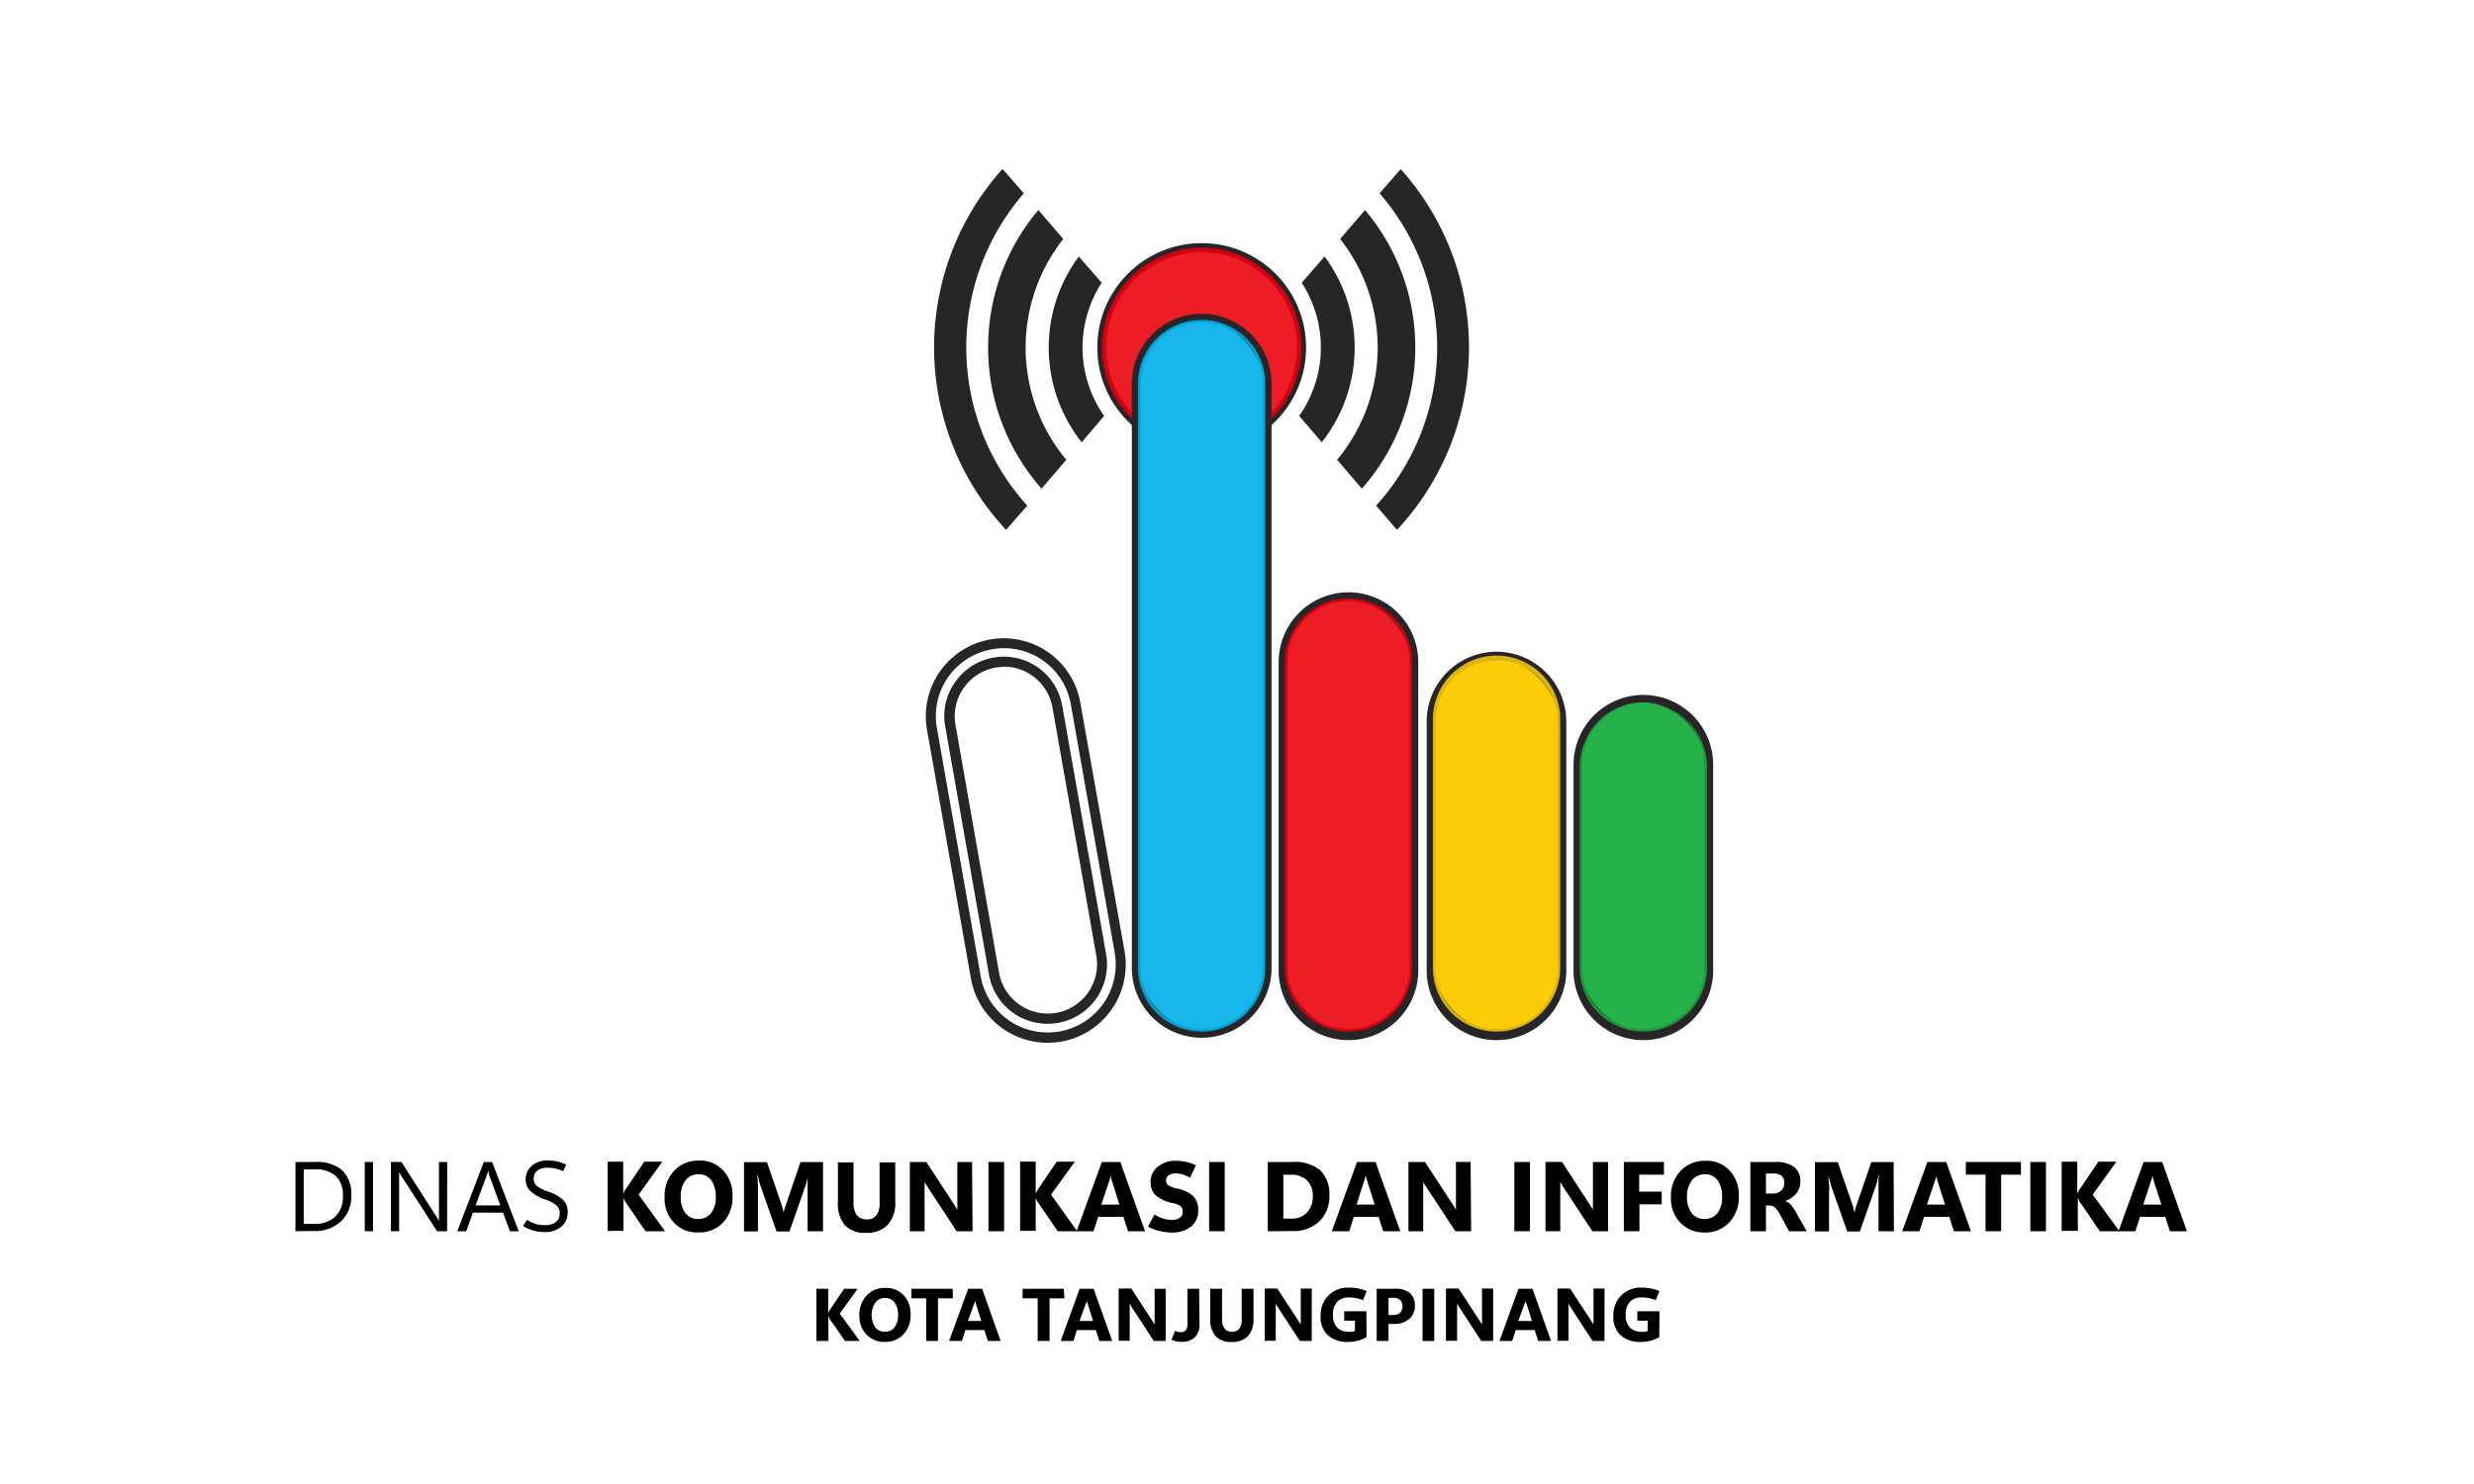 <svg id="Layer_1" data-name="Layer 1" xmlns="http://www.w3.org/2000/svg" viewBox="0 0 300 180"><defs><style>.cls-1{fill:#282528;}.cls-2{fill:#ee1c25;}.cls-3{fill:#d30010;}.cls-4{fill:#fdcc06;}.cls-5{fill:#ddb50e;}.cls-6{fill:#25b24a;}.cls-7{fill:#1e963a;}.cls-8{fill:#19b6eb;}.cls-9{fill:#00a6d3;}</style></defs><path d="M35.83,149.34v-8.4h2.33a4.77,4.77,0,0,1,3.33,1A4,4,0,0,1,42.6,145a4.11,4.11,0,0,1-1.24,3.13,4.55,4.55,0,0,1-3.3,1.18Zm1-7.51v6.62h1.25a3.59,3.59,0,0,0,2.58-.88,3.34,3.34,0,0,0,.92-2.51,3.16,3.16,0,0,0-.86-2.42,3.65,3.65,0,0,0-2.58-.81Z"/><path d="M45.23,149.34h-1v-8.4h1Z"/><path d="M54.22,149.34H53l-4.33-6.7a2.15,2.15,0,0,1-.14-.26,2.1,2.1,0,0,1-.13-.26h0a2.12,2.12,0,0,1,0,.42c0,.19,0,.43,0,.73v6.07h-1v-8.4h1.28l4.21,6.59.22.35.12.21h0a4.58,4.58,0,0,1,0-.49c0-.21,0-.45,0-.74v-5.92h1Z"/><path d="M55.45,149.34l3.22-8.4h1l3.23,8.4H61.83L61,147.09H57.34l-.8,2.25Zm2.22-3.13h3l-1.36-3.69a1.84,1.84,0,0,1-.06-.23c0-.09,0-.2-.07-.33h0c0,.12,0,.22-.06.31a1.23,1.23,0,0,1-.08.25Z"/><path d="M63.43,148.7l.48-.74a4.13,4.13,0,0,0,1,.48,4,4,0,0,0,1.21.16,2.09,2.09,0,0,0,1.26-.36,1.21,1.21,0,0,0,.49-1.05,1.25,1.25,0,0,0-.42-1,4.16,4.16,0,0,0-1.37-.71,5.11,5.11,0,0,1-1.75-1,1.83,1.83,0,0,1-.58-1.41,2.08,2.08,0,0,1,.75-1.67,2.84,2.84,0,0,1,1.94-.64,5.1,5.1,0,0,1,1.11.12,5.47,5.47,0,0,1,1.11.39l-.37.79a4,4,0,0,0-.94-.32,4.34,4.34,0,0,0-1-.1,1.87,1.87,0,0,0-1.19.35,1.18,1.18,0,0,0-.44,1,1.07,1.07,0,0,0,.4.88,4.91,4.91,0,0,0,1.35.67,4.82,4.82,0,0,1,1.82,1,2.1,2.1,0,0,1,.55,1.52,2.23,2.23,0,0,1-.74,1.7,3,3,0,0,1-2.07.68,4.72,4.72,0,0,1-1.39-.19A4.77,4.77,0,0,1,63.43,148.7Z"/><path d="M80.64,149.34H78.27l-2.44-3.58a.75.75,0,0,1-.1-.17c0-.08-.08-.17-.13-.29h0v4H73.68v-8.4h1.89v3.9h0l.1-.2c0-.08.08-.17.14-.27l2.32-3.43h2.19l-2.88,4Z"/><path d="M84.67,149.49a3.9,3.9,0,0,1-2.94-1.18,4.2,4.2,0,0,1-1.14-3.06A4.51,4.51,0,0,1,81.75,142a4,4,0,0,1,3.06-1.23A3.8,3.8,0,0,1,87.72,142a4.33,4.33,0,0,1,1.11,3.1,4.46,4.46,0,0,1-1.15,3.19A4,4,0,0,1,84.67,149.49Zm0-1.64a1.89,1.89,0,0,0,1.55-.7,3,3,0,0,0,.57-2,3.32,3.32,0,0,0-.55-2,1.82,1.82,0,0,0-1.53-.72,1.92,1.92,0,0,0-1.58.74,3.13,3.13,0,0,0-.58,2,3.09,3.09,0,0,0,.58,2A1.9,1.9,0,0,0,84.71,147.85Z"/><path d="M99.8,149.34H97.93v-5c0-.27,0-.55,0-.85s0-.62.06-.94h0c0,.25-.1.47-.14.66a3.46,3.46,0,0,1-.12.45l-2,5.71H94.17l-2-5.65c0-.08-.06-.22-.11-.41s-.1-.45-.16-.76h-.05c0,.41.05.8.06,1.16s0,.7,0,1v4.65H90.22v-8.4H93l1.72,5a3.86,3.86,0,0,1,.17.55c.05.18.09.37.13.56h0c.06-.21.11-.41.17-.6a5.3,5.3,0,0,1,.17-.52l1.71-5H99.8Z"/><path d="M108.56,145.7a4,4,0,0,1-.89,2.84,3.43,3.43,0,0,1-2.64,1,3.36,3.36,0,0,1-2.57-.92,4,4,0,0,1-.85-2.8v-4.83h1.89v4.87a2.5,2.5,0,0,0,.4,1.53,1.44,1.44,0,0,0,1.2.51,1.4,1.4,0,0,0,1.17-.49,2.36,2.36,0,0,0,.39-1.48v-4.94h1.9Z"/><path d="M117.94,149.34H116l-3.46-5.28-.26-.41a3.08,3.08,0,0,1-.16-.29h0c0,.15,0,.34,0,.57s0,.49,0,.79v4.62h-1.79v-8.4h2l3.34,5.11.22.35.2.34h0a3.76,3.76,0,0,1,0-.44c0-.19,0-.43,0-.71v-4.65h1.78Z"/><path d="M121.76,149.34h-1.9v-8.4h1.9Z"/><path d="M130.62,149.34h-2.36l-2.45-3.58-.09-.17-.13-.29h0v4h-1.89v-8.4h1.89v3.9h0a1.13,1.13,0,0,1,.09-.2l.14-.27,2.32-3.43h2.2l-2.89,4Z"/><path d="M130.55,149.34l3.06-8.4h2.24l3,8.4h-2.06l-.57-1.75h-3.05l-.56,1.75Zm3-3.23h2.19l-.92-2.92a3,3,0,0,1-.09-.29,2.16,2.16,0,0,1,0-.32h-.05q0,.18-.06.3a1.9,1.9,0,0,1-.09.29Z"/><path d="M139.21,148.78l.78-1.47a4.92,4.92,0,0,0,1.1.51,3.51,3.51,0,0,0,1,.13,1.53,1.53,0,0,0,1-.26.85.85,0,0,0,.33-.71.84.84,0,0,0-.26-.66,2.09,2.09,0,0,0-.95-.39,4.51,4.51,0,0,1-2.05-.92,2.15,2.15,0,0,1-.64-1.65,2.34,2.34,0,0,1,.83-1.81,3.32,3.32,0,0,1,2.32-.75,5.41,5.41,0,0,1,1.21.14,5,5,0,0,1,1.14.41l-.71,1.49a4.29,4.29,0,0,0-.91-.39,3,3,0,0,0-.8-.12,1.49,1.49,0,0,0-.88.23.72.72,0,0,0-.32.63.69.69,0,0,0,.29.59,3.17,3.17,0,0,0,1,.38,3.89,3.89,0,0,1,2,.92,2.35,2.35,0,0,1,.61,1.74,2.45,2.45,0,0,1-.84,1.93,3.59,3.59,0,0,1-2.44.74,5.92,5.92,0,0,1-1.46-.19A4.86,4.86,0,0,1,139.21,148.78Z"/><path d="M148.51,149.34h-1.89v-8.4h1.89Z"/><path d="M153.73,149.34v-8.4h3a4.86,4.86,0,0,1,3.36,1,4,4,0,0,1,1.11,3.07,4.13,4.13,0,0,1-1.22,3.14,4.5,4.5,0,0,1-3.25,1.17Zm1.89-6.86v5.33h.94a2.53,2.53,0,0,0,1.93-.74,2.78,2.78,0,0,0,.7-2,2.55,2.55,0,0,0-.69-1.89,2.64,2.64,0,0,0-1.95-.69Z"/><path d="M161.5,149.34l3.05-8.4h2.25l3,8.4h-2.07l-.56-1.75h-3l-.56,1.75Zm3-3.23h2.2l-.93-2.92a2.65,2.65,0,0,1-.08-.29,1.3,1.3,0,0,1-.06-.32h-.05q0,.18-.06.3c0,.09,0,.19-.08.29Z"/><path d="M178.39,149.34h-1.91L173,144.06l-.26-.41a3.08,3.08,0,0,1-.16-.29h0q0,.22,0,.57c0,.22,0,.49,0,.79v4.62h-1.79v-8.4h2l3.34,5.11.22.35.2.34h0c0-.1,0-.24,0-.44s0-.43,0-.71v-4.65h1.78Z"/><path d="M185.52,149.34h-1.89v-8.4h1.89Z"/><path d="M195,149.34h-1.91l-3.47-5.28c-.1-.15-.18-.29-.25-.41s-.13-.21-.17-.29h0c0,.15,0,.34,0,.57s0,.49,0,.79v4.62h-1.79v-8.4h2l3.33,5.11.22.35.2.34h0a3.33,3.33,0,0,1,0-.44c0-.19,0-.43,0-.71v-4.65H195Z"/><path d="M201.77,142.48h-3v2.06h2.73v1.54H198.8v3.26h-1.89v-8.4h4.86Z"/><path d="M206.7,149.49a3.9,3.9,0,0,1-2.94-1.18,4.2,4.2,0,0,1-1.14-3.06,4.51,4.51,0,0,1,1.16-3.22,4,4,0,0,1,3.05-1.23,3.8,3.8,0,0,1,2.91,1.18,4.33,4.33,0,0,1,1.11,3.1,4.41,4.41,0,0,1-1.15,3.19A3.94,3.94,0,0,1,206.7,149.49Zm0-1.64a1.89,1.89,0,0,0,1.55-.7,3,3,0,0,0,.57-2,3.32,3.32,0,0,0-.55-2,1.84,1.84,0,0,0-1.53-.72,1.92,1.92,0,0,0-1.58.74,3.13,3.13,0,0,0-.59,2,3.09,3.09,0,0,0,.59,2A1.88,1.88,0,0,0,206.74,147.85Z"/><path d="M219.08,149.34h-2.14l-1.12-2.07a3.11,3.11,0,0,0-.54-.76,1,1,0,0,0-.63-.29h-.51v3.12h-1.89v-8.4h3a3.73,3.73,0,0,1,2.29.59,2.13,2.13,0,0,1,.77,1.79,2.24,2.24,0,0,1-.49,1.44,2.9,2.9,0,0,1-1.35.9v0a1.58,1.58,0,0,1,.7.49,5,5,0,0,1,.55.78Zm-4.94-7v2.43H215a1.34,1.34,0,0,0,1-.37,1.27,1.27,0,0,0,.37-.91,1.1,1.1,0,0,0-.33-.87,1.48,1.48,0,0,0-1-.28Z"/><path d="M229.66,149.34h-1.87v-5c0-.27,0-.55,0-.85s0-.62.05-.94h-.05c-.05.25-.1.47-.14.66a3.46,3.46,0,0,1-.12.45l-2,5.71H224l-2-5.65c0-.08-.06-.22-.11-.41s-.1-.45-.16-.76h0c0,.41,0,.8.06,1.16s0,.7,0,1v4.65h-1.71v-8.4h2.77l1.72,5a3.86,3.86,0,0,1,.17.55c0,.18.09.37.13.56h0c.05-.21.1-.41.16-.6a5.3,5.3,0,0,1,.17-.52l1.72-5h2.7Z"/><path d="M230.66,149.34l3.06-8.4H236l3,8.4h-2.07l-.56-1.75h-3.05l-.56,1.75Zm3-3.23h2.2l-.93-2.92c0-.11-.06-.21-.09-.29a2.16,2.16,0,0,1-.05-.32h0q0,.18-.06.3c0,.09-.05.19-.08.29Z"/><path d="M245.06,142.48h-2.4v6.86h-1.89v-6.86h-2.39v-1.54h6.68Z"/><path d="M248.09,149.34H246.2v-8.4h1.89Z"/><path d="M257,149.34h-2.37l-2.44-3.58a.75.75,0,0,1-.1-.17c0-.08-.08-.17-.13-.29h0v4H250v-8.4h1.89v3.9h0c0-.06.06-.13.1-.2s.08-.17.14-.27l2.32-3.43h2.19l-2.88,4Z"/><path d="M256.89,149.34l3.05-8.4h2.25l3,8.4h-2.07l-.56-1.75H259.5l-.56,1.75Zm3-3.23h2.2l-.93-2.92-.08-.29a2,2,0,0,1-.06-.32H261q0,.18-.06.3c0,.09-.05.19-.08.29Z"/><path d="M104.25,162.65h-1.78L100.62,160l-.07-.13-.1-.22h0v3H99v-6.33h1.43v2.94h0l.07-.15.11-.2,1.75-2.59H104l-2.17,3Z"/><path d="M107.29,162.77a3,3,0,0,1-2.22-.89,3.19,3.19,0,0,1-.86-2.31,3.41,3.41,0,0,1,.87-2.43,3,3,0,0,1,2.31-.92,2.88,2.88,0,0,1,2.19.88,3.29,3.29,0,0,1,.84,2.34,3.35,3.35,0,0,1-.87,2.41A3,3,0,0,1,107.29,162.77Zm0-1.24a1.39,1.39,0,0,0,1.17-.53,2.27,2.27,0,0,0,.44-1.48,2.48,2.48,0,0,0-.42-1.53,1.38,1.38,0,0,0-1.15-.55,1.42,1.42,0,0,0-1.19.57,2.74,2.74,0,0,0,0,3A1.41,1.41,0,0,0,107.31,161.53Z"/><path d="M115.55,157.48h-1.81v5.17h-1.43v-5.17h-1.79v-1.16h5Z"/><path d="M115.09,162.65l2.31-6.33h1.69l2.25,6.33h-1.55l-.43-1.32h-2.3l-.42,1.32Zm2.28-2.43H119l-.7-2.2c0-.09,0-.16-.06-.22a1.19,1.19,0,0,1,0-.24h0a1.32,1.32,0,0,1,0,.23,1,1,0,0,1-.06.21Z"/><path d="M129.07,157.48h-1.8v5.17h-1.44v-5.17H124v-1.16h5Z"/><path d="M128.62,162.65l2.3-6.33h1.69l2.26,6.33h-1.56l-.43-1.32h-2.29l-.43,1.32Zm2.28-2.43h1.65l-.7-2.2a2.18,2.18,0,0,0-.06-.22,1.19,1.19,0,0,1,0-.24h0c0,.09,0,.16,0,.23s0,.14-.07.21Z"/><path d="M141.35,162.65h-1.44l-2.61-4-.19-.31a1.72,1.72,0,0,1-.12-.22h0c0,.11,0,.25,0,.42s0,.38,0,.61v3.47h-1.34v-6.33h1.53l2.52,3.86.16.26a1.65,1.65,0,0,1,.15.25h0q0-.1,0-.33v-4h1.34Z"/><path d="M145.45,160.58a2.15,2.15,0,0,1-.57,1.63,2.22,2.22,0,0,1-1.62.55,3,3,0,0,1-.59-.06,3.18,3.18,0,0,1-.62-.2l.44-1.08a1.59,1.59,0,0,0,.32.12,1,1,0,0,0,.32.05.81.81,0,0,0,.65-.24,1.13,1.13,0,0,0,.21-.77l0-4.26h1.42Z"/><path d="M152,159.91a3,3,0,0,1-.66,2.14,2.6,2.6,0,0,1-2,.72,2.52,2.52,0,0,1-1.93-.7,3,3,0,0,1-.65-2.1v-3.65h1.43V160a1.86,1.86,0,0,0,.3,1.15,1.09,1.09,0,0,0,.9.38,1.06,1.06,0,0,0,.89-.37,1.75,1.75,0,0,0,.29-1.11v-3.73H152Z"/><path d="M159.06,162.65h-1.44l-2.61-4-.19-.31-.12-.22h0q0,.16,0,.42v4.08h-1.34v-6.33h1.53l2.52,3.86.16.26c.06.08.11.17.16.25h0a2.38,2.38,0,0,1,0-.33c0-.14,0-.32,0-.54v-3.5h1.34Z"/><path d="M165.71,162.18a4,4,0,0,1-1,.43,5.15,5.15,0,0,1-1.28.16,3.48,3.48,0,0,1-2.4-.8,3,3,0,0,1-.89-2.38,3.38,3.38,0,0,1,.9-2.41,3.32,3.32,0,0,1,2.52-1,5.59,5.59,0,0,1,1.11.1,5.28,5.28,0,0,1,1.06.32l-.45,1.1a5,5,0,0,0-.84-.25,4.88,4.88,0,0,0-.88-.08,1.91,1.91,0,0,0-1.41.53,2.21,2.21,0,0,0-.51,1.58,2.07,2.07,0,0,0,.51,1.55,1.85,1.85,0,0,0,1.34.5,2.13,2.13,0,0,0,.46,0,1.11,1.11,0,0,0,.35-.1v-1.24H163v-1.14h2.69Z"/><path d="M168.37,160.58v2.07h-1.43v-6.33h2.24a2.64,2.64,0,0,1,1.79.52,1.93,1.93,0,0,1,.6,1.55,2,2,0,0,1-.69,1.59,2.67,2.67,0,0,1-1.83.6Zm0-3.16v2.08h.56a1.19,1.19,0,0,0,.85-.27,1.19,1.19,0,0,0,0-1.56,1.23,1.23,0,0,0-.85-.25Z"/><path d="M173.92,162.65H172.5v-6.33h1.42Z"/><path d="M181.06,162.65h-1.44l-2.61-4c-.08-.12-.14-.22-.19-.31a2,2,0,0,1-.13-.22h0c0,.11,0,.25,0,.42s0,.38,0,.61v3.47h-1.35v-6.33h1.54l2.51,3.86c.06.08.11.17.17.26l.15.25h0q0-.1,0-.33c0-.14,0-.32,0-.54v-3.5h1.35Z"/><path d="M181.83,162.65l2.3-6.33h1.7l2.25,6.33h-1.56l-.43-1.32H183.8l-.43,1.32Zm2.28-2.43h1.65l-.69-2.2-.07-.22c0-.06,0-.14,0-.24h0c0,.09,0,.16,0,.23s0,.14-.07.21Z"/><path d="M194.56,162.65h-1.44l-2.61-4-.19-.31-.12-.22h0q0,.16,0,.42v4.08h-1.34v-6.33h1.53l2.52,3.86.16.26c.06.08.11.17.16.25h0a2.38,2.38,0,0,1,0-.33c0-.14,0-.32,0-.54v-3.5h1.34Z"/><path d="M201.21,162.18a4,4,0,0,1-1,.43,5.15,5.15,0,0,1-1.28.16,3.48,3.48,0,0,1-2.4-.8,3,3,0,0,1-.89-2.38,3.38,3.38,0,0,1,.9-2.41,3.32,3.32,0,0,1,2.52-1,5.59,5.59,0,0,1,1.11.1,5.28,5.28,0,0,1,1.06.32l-.45,1.1a5,5,0,0,0-.84-.25,4.88,4.88,0,0,0-.88-.08,1.91,1.91,0,0,0-1.41.53,2.21,2.21,0,0,0-.51,1.58,2.07,2.07,0,0,0,.51,1.55,1.85,1.85,0,0,0,1.34.5,2.13,2.13,0,0,0,.46,0,1.11,1.11,0,0,0,.35-.1v-1.24h-1.26v-1.14h2.69Z"/><circle class="cls-1" cx="145.72" cy="42.15" r="12.66"/><path class="cls-1" d="M163.52,71.84a8.48,8.48,0,0,0-8.47,8.47V117.4a8.47,8.47,0,1,0,16.93,0V80.31A8.47,8.47,0,0,0,163.52,71.84Z"/><path class="cls-1" d="M181.47,79.05A8.48,8.48,0,0,0,173,87.52V117.4a8.47,8.47,0,1,0,16.93,0V87.52A8.48,8.48,0,0,0,181.47,79.05Z"/><path class="cls-1" d="M199.27,84.29a8.47,8.47,0,0,0-8.46,8.46V117.4a8.47,8.47,0,1,0,16.93,0V92.75A8.47,8.47,0,0,0,199.27,84.29Z"/><rect class="cls-2" x="155.96" y="72.75" width="15.12" height="52.22" rx="7.56"/><path class="cls-3" d="M163.52,125.12a7.72,7.72,0,0,1-7.71-7.72V80.31a7.71,7.71,0,1,1,15.42,0V117.4A7.72,7.72,0,0,1,163.52,125.12Zm0-52.22a7.41,7.41,0,0,0-7.41,7.41V117.4a7.41,7.41,0,0,0,14.82,0V80.31A7.42,7.42,0,0,0,163.52,72.9Z"/><rect class="cls-4" x="173.91" y="79.95" width="15.12" height="45.01" rx="7.56"/><path class="cls-5" d="M181.48,125.12a7.72,7.72,0,0,1-7.72-7.72V87.52a7.72,7.72,0,1,1,15.43,0V117.4A7.72,7.72,0,0,1,181.48,125.12Zm0-45a7.41,7.41,0,0,0-7.41,7.41V117.4a7.41,7.41,0,0,0,7.4,7.41h0a7.41,7.41,0,0,0,7.4-7.41V87.52A7.41,7.41,0,0,0,181.48,80.11Z"/><rect class="cls-6" x="191.71" y="85.19" width="15.12" height="39.77" rx="7.56"/><path class="cls-7" d="M199.27,125.12a7.72,7.72,0,0,1-7.71-7.72V92.75a7.72,7.72,0,0,1,15.43,0V117.4A7.72,7.72,0,0,1,199.27,125.12Zm0-39.78a7.43,7.43,0,0,0-7.41,7.41V117.4a7.41,7.41,0,0,0,14.82,0V92.75A7.42,7.42,0,0,0,199.27,85.34Z"/><path class="cls-1" d="M121.74,78.62a8.23,8.23,0,0,1,8.11,6.82l5.32,30.11a8.26,8.26,0,0,1-6.69,9.56,8.66,8.66,0,0,1-1.44.12,8.23,8.23,0,0,1-8.12-6.81l-5.31-30.11a8.24,8.24,0,0,1,6.68-9.56,8.88,8.88,0,0,1,1.45-.13m0-1.2a9.3,9.3,0,0,0-1.66.14,9.45,9.45,0,0,0-7.66,11l5.31,30.11a9.44,9.44,0,0,0,9.31,7.81,10.11,10.11,0,0,0,1.65-.14,9.48,9.48,0,0,0,7.67-11L131,85.23a9.43,9.43,0,0,0-9.3-7.81Z"/><path class="cls-1" d="M127,124.18a7.2,7.2,0,0,1-7.07-5.94l-5.31-30.12a7.07,7.07,0,0,1,1.19-5.37,7.19,7.19,0,0,1,13,2.87l5.32,30.11a7.2,7.2,0,0,1-5.83,8.34h0A7.78,7.78,0,0,1,127,124.18Zm-5.29-43.29a6.2,6.2,0,0,0-1,.09,6,6,0,0,0-4.85,6.93L121.15,118a6,6,0,0,0,6.94,4.85h0a6,6,0,0,0,4.85-6.94l-5.32-30.11a6,6,0,0,0-5.88-4.94Z"/><path class="cls-1" d="M160.62,31.11l-2.77,3.19a14.43,14.43,0,0,1-.31,16.15l2.74,3.19a18.53,18.53,0,0,0,.34-22.53Z"/><path class="cls-1" d="M165.51,25.49l-3,3.5a21.31,21.31,0,0,1-.37,26.78l3,3.5a25.86,25.86,0,0,0,.4-33.78Z"/><path class="cls-1" d="M169.85,20.51l-2.56,2.94a28.55,28.55,0,0,1-.42,37.88l2.53,2.94a32.4,32.4,0,0,0,.45-43.76Z"/><path class="cls-1" d="M130.82,31.11l2.77,3.19a14.45,14.45,0,0,0,.3,16.15l-2.73,3.19a18.53,18.53,0,0,1-.34-22.53Z"/><path class="cls-1" d="M125.93,25.49l3,3.5a21.27,21.27,0,0,0,.37,26.78l-3,3.5a25.86,25.86,0,0,1-.4-33.78Z"/><path class="cls-1" d="M121.59,20.51l2.56,2.94a28.55,28.55,0,0,0,.42,37.88L122,64.27a32.4,32.4,0,0,1-.45-43.76Z"/><circle class="cls-2" cx="145.72" cy="42.15" r="11.83"/><path class="cls-3" d="M145.72,54.25a12.1,12.1,0,1,1,12.1-12.1A12.12,12.12,0,0,1,145.72,54.25Zm0-23.66a11.57,11.57,0,1,0,11.56,11.56A11.57,11.57,0,0,0,145.72,30.59Z"/><path class="cls-1" d="M145.72,38.06a8.47,8.47,0,0,0-8.47,8.46V117.4a8.47,8.47,0,0,0,16.94,0V46.52A8.47,8.47,0,0,0,145.72,38.06Z"/><rect class="cls-8" x="138.16" y="38.96" width="15.12" height="86" rx="7.56"/><path class="cls-9" d="M145.72,125.12A7.72,7.72,0,0,1,138,117.4V46.52a7.71,7.71,0,0,1,15.42,0V117.4A7.72,7.72,0,0,1,145.72,125.12Zm0-86a7.42,7.42,0,0,0-7.41,7.41V117.4a7.41,7.41,0,0,0,14.82,0V46.52A7.43,7.43,0,0,0,145.72,39.11Z"/></svg>